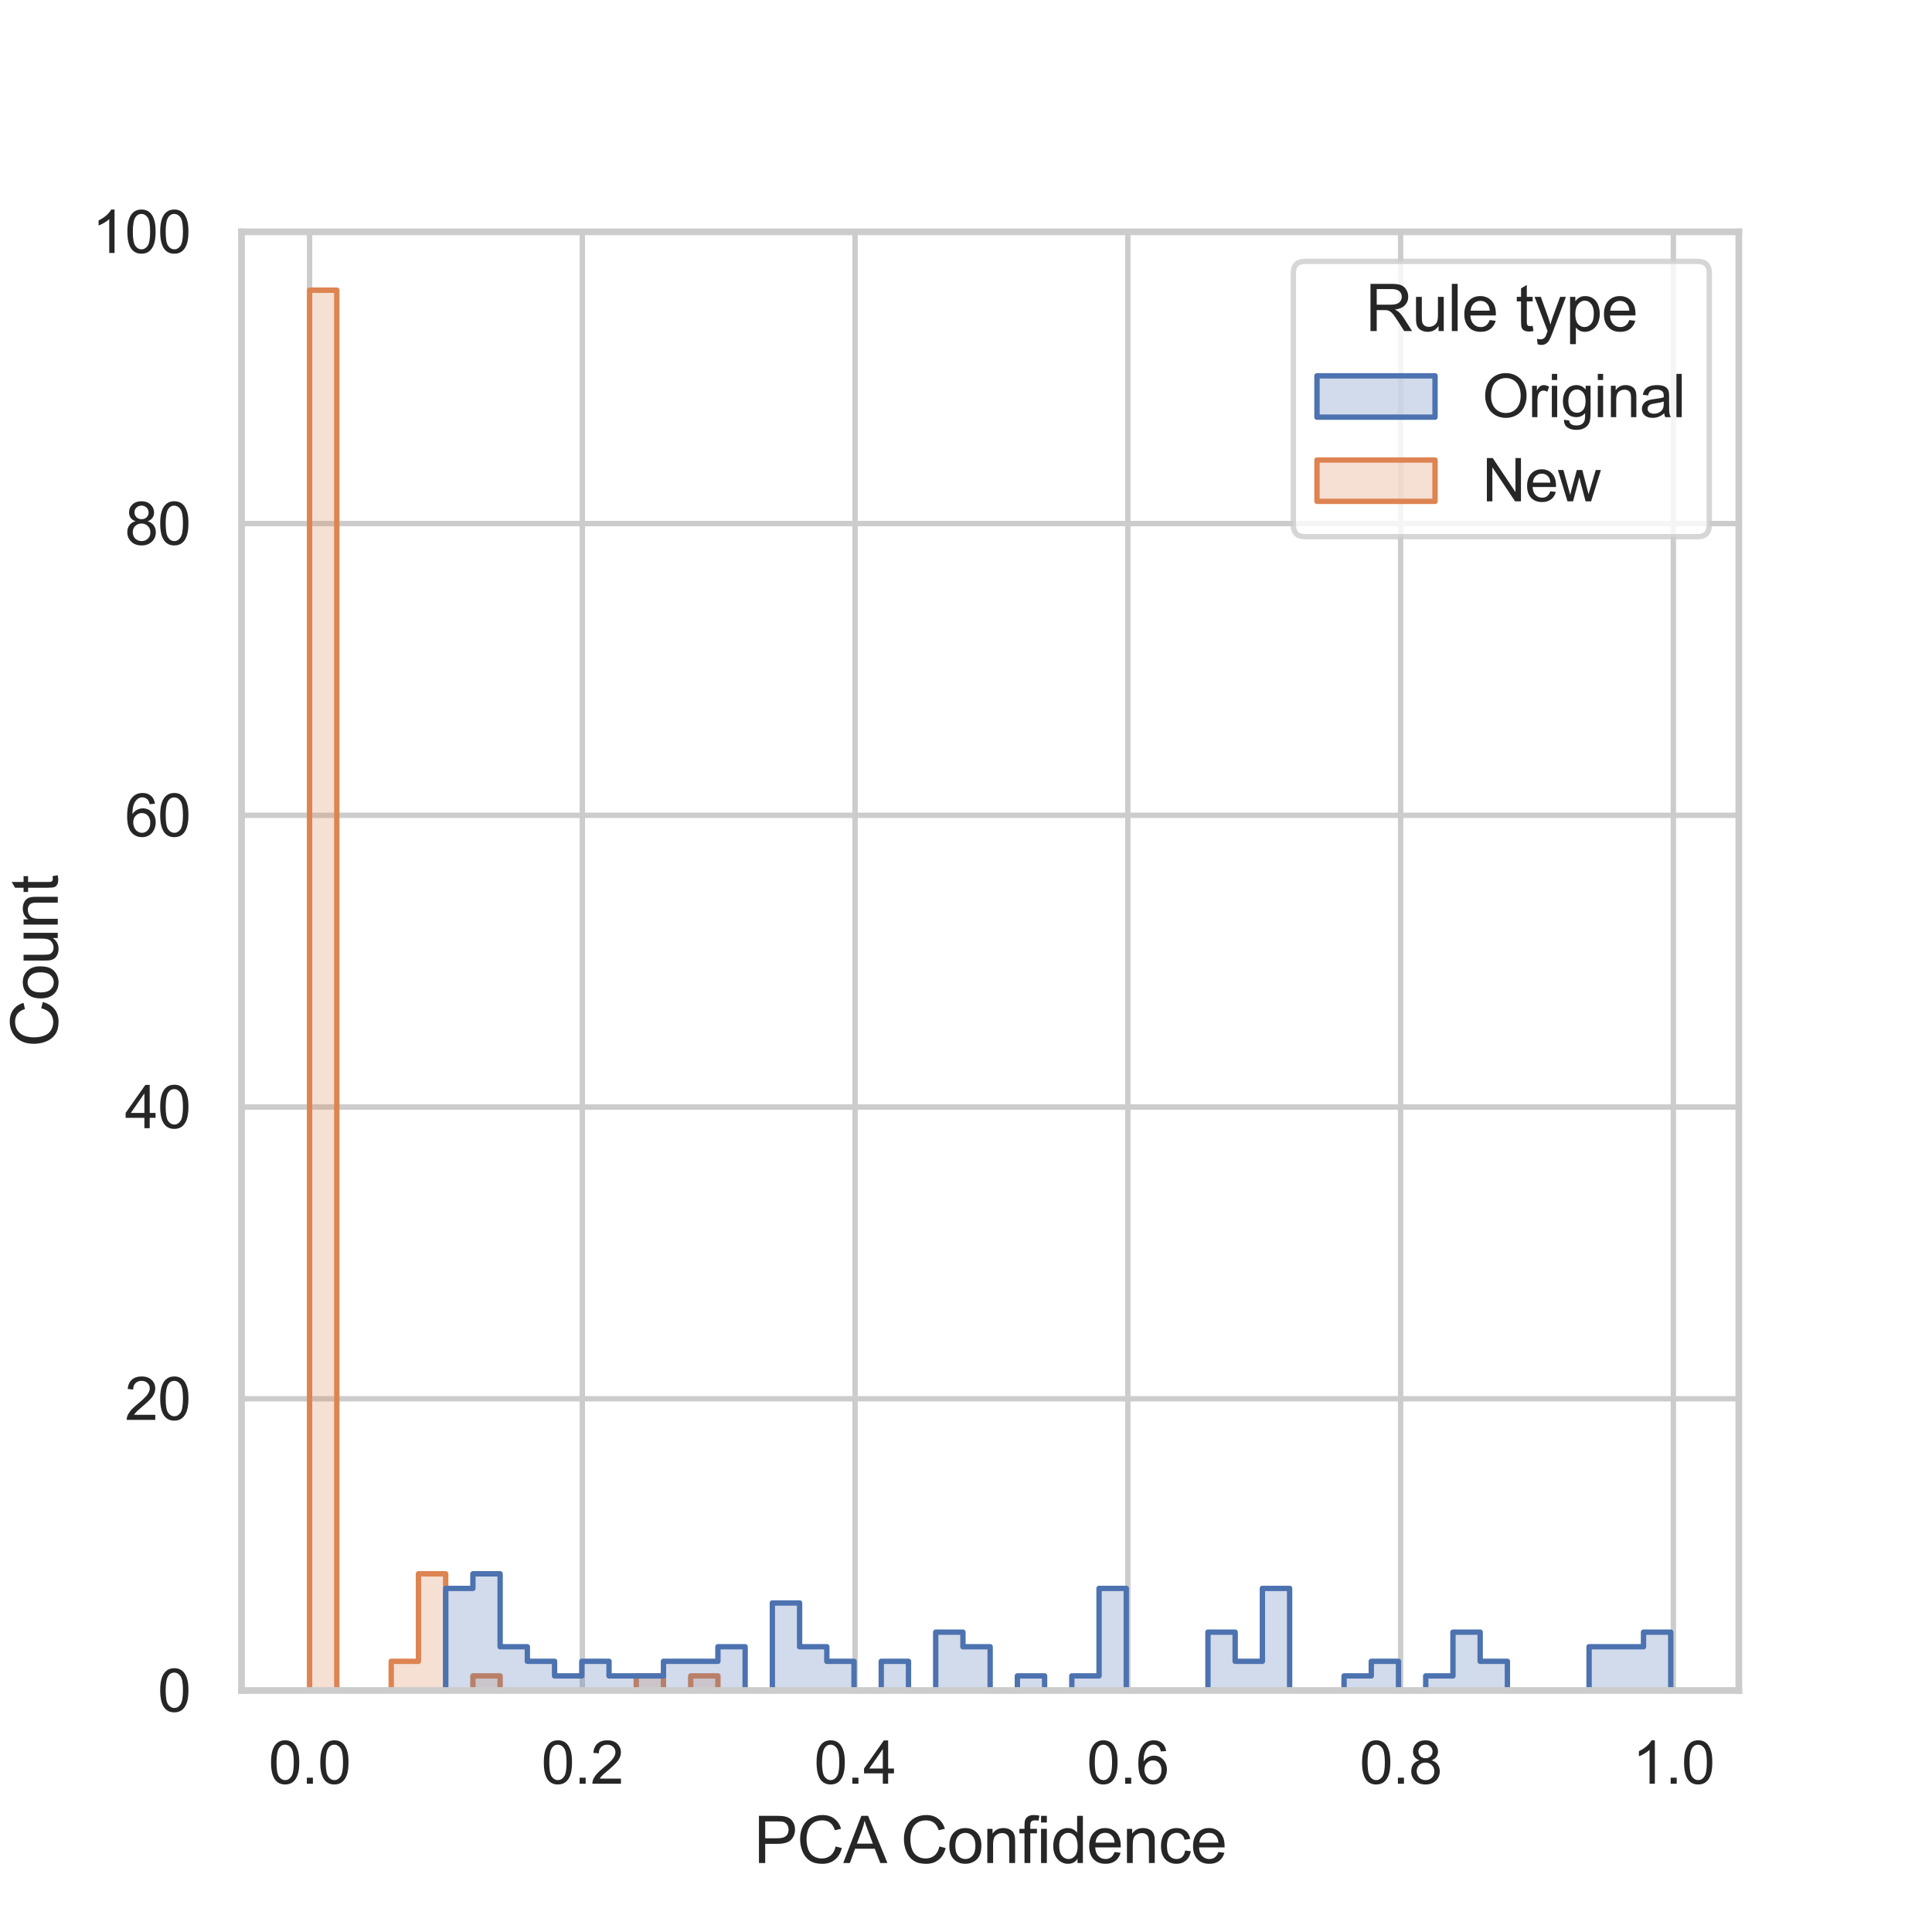 <?xml version="1.0" encoding="utf-8" standalone="no"?>
<!DOCTYPE svg PUBLIC "-//W3C//DTD SVG 1.1//EN"
  "http://www.w3.org/Graphics/SVG/1.1/DTD/svg11.dtd">
<svg xmlns:xlink="http://www.w3.org/1999/xlink" width="360pt" height="360pt" viewBox="0 0 360 360" xmlns="http://www.w3.org/2000/svg" version="1.1">
 <defs>
  <style type="text/css">*{stroke-linejoin: round; stroke-linecap: butt}</style>
 </defs>
 <g id="figure_1">
  <g id="patch_1">
   <path d="M 0 360 
L 360 360 
L 360 0 
L 0 0 
z
" style="fill: #ffffff"/>
  </g>
  <g id="axes_1">
   <g id="patch_2">
    <path d="M 45 315 
L 324 315 
L 324 43.2 
L 45 43.2 
z
" style="fill: #ffffff"/>
   </g>
   <g id="matplotlib.axis_1">
    <g id="xtick_1">
     <g id="line2d_1">
      <path d="M 57.682 315 
L 57.682 43.2 
" clip-path="url(#pd79e4e06a6)" style="fill: none; stroke: #cccccc; stroke-linecap: round"/>
     </g>
     <g id="text_1">
      <!-- 0.0 -->
      <g style="fill: #262626" transform="translate(50.037 332.374)scale(0.11 -0.11)">
       <defs>
        <path id="ArialMT-30" d="M 266 2259 
Q 266 3072 433 3567 
Q 600 4063 929 4331 
Q 1259 4600 1759 4600 
Q 2128 4600 2406 4451 
Q 2684 4303 2865 4023 
Q 3047 3744 3150 3342 
Q 3253 2941 3253 2259 
Q 3253 1453 3087 958 
Q 2922 463 2592 192 
Q 2263 -78 1759 -78 
Q 1097 -78 719 397 
Q 266 969 266 2259 
z
M 844 2259 
Q 844 1131 1108 757 
Q 1372 384 1759 384 
Q 2147 384 2411 759 
Q 2675 1134 2675 2259 
Q 2675 3391 2411 3762 
Q 2147 4134 1753 4134 
Q 1366 4134 1134 3806 
Q 844 3388 844 2259 
z
" transform="scale(0.016)"/>
        <path id="ArialMT-2e" d="M 581 0 
L 581 641 
L 1222 641 
L 1222 0 
L 581 0 
z
" transform="scale(0.016)"/>
       </defs>
       <use xlink:href="#ArialMT-30"/>
       <use xlink:href="#ArialMT-2e" x="55.615"/>
       <use xlink:href="#ArialMT-30" x="83.398"/>
      </g>
     </g>
    </g>
    <g id="xtick_2">
     <g id="line2d_2">
      <path d="M 108.507 315 
L 108.507 43.2 
" clip-path="url(#pd79e4e06a6)" style="fill: none; stroke: #cccccc; stroke-linecap: round"/>
     </g>
     <g id="text_2">
      <!-- 0.2 -->
      <g style="fill: #262626" transform="translate(100.862 332.374)scale(0.11 -0.11)">
       <defs>
        <path id="ArialMT-32" d="M 3222 541 
L 3222 0 
L 194 0 
Q 188 203 259 391 
Q 375 700 629 1000 
Q 884 1300 1366 1694 
Q 2113 2306 2375 2664 
Q 2638 3022 2638 3341 
Q 2638 3675 2398 3904 
Q 2159 4134 1775 4134 
Q 1369 4134 1125 3890 
Q 881 3647 878 3216 
L 300 3275 
Q 359 3922 746 4261 
Q 1134 4600 1788 4600 
Q 2447 4600 2831 4234 
Q 3216 3869 3216 3328 
Q 3216 3053 3103 2787 
Q 2991 2522 2730 2228 
Q 2469 1934 1863 1422 
Q 1356 997 1212 845 
Q 1069 694 975 541 
L 3222 541 
z
" transform="scale(0.016)"/>
       </defs>
       <use xlink:href="#ArialMT-30"/>
       <use xlink:href="#ArialMT-2e" x="55.615"/>
       <use xlink:href="#ArialMT-32" x="83.398"/>
      </g>
     </g>
    </g>
    <g id="xtick_3">
     <g id="line2d_3">
      <path d="M 159.332 315 
L 159.332 43.2 
" clip-path="url(#pd79e4e06a6)" style="fill: none; stroke: #cccccc; stroke-linecap: round"/>
     </g>
     <g id="text_3">
      <!-- 0.4 -->
      <g style="fill: #262626" transform="translate(151.687 332.374)scale(0.11 -0.11)">
       <defs>
        <path id="ArialMT-34" d="M 2069 0 
L 2069 1097 
L 81 1097 
L 81 1613 
L 2172 4581 
L 2631 4581 
L 2631 1613 
L 3250 1613 
L 3250 1097 
L 2631 1097 
L 2631 0 
L 2069 0 
z
M 2069 1613 
L 2069 3678 
L 634 1613 
L 2069 1613 
z
" transform="scale(0.016)"/>
       </defs>
       <use xlink:href="#ArialMT-30"/>
       <use xlink:href="#ArialMT-2e" x="55.615"/>
       <use xlink:href="#ArialMT-34" x="83.398"/>
      </g>
     </g>
    </g>
    <g id="xtick_4">
     <g id="line2d_4">
      <path d="M 210.158 315 
L 210.158 43.2 
" clip-path="url(#pd79e4e06a6)" style="fill: none; stroke: #cccccc; stroke-linecap: round"/>
     </g>
     <g id="text_4">
      <!-- 0.6 -->
      <g style="fill: #262626" transform="translate(202.513 332.374)scale(0.11 -0.11)">
       <defs>
        <path id="ArialMT-36" d="M 3184 3459 
L 2625 3416 
Q 2550 3747 2413 3897 
Q 2184 4138 1850 4138 
Q 1581 4138 1378 3988 
Q 1113 3794 959 3422 
Q 806 3050 800 2363 
Q 1003 2672 1297 2822 
Q 1591 2972 1913 2972 
Q 2475 2972 2870 2558 
Q 3266 2144 3266 1488 
Q 3266 1056 3080 686 
Q 2894 316 2569 119 
Q 2244 -78 1831 -78 
Q 1128 -78 684 439 
Q 241 956 241 2144 
Q 241 3472 731 4075 
Q 1159 4600 1884 4600 
Q 2425 4600 2770 4297 
Q 3116 3994 3184 3459 
z
M 888 1484 
Q 888 1194 1011 928 
Q 1134 663 1356 523 
Q 1578 384 1822 384 
Q 2178 384 2434 671 
Q 2691 959 2691 1453 
Q 2691 1928 2437 2201 
Q 2184 2475 1800 2475 
Q 1419 2475 1153 2201 
Q 888 1928 888 1484 
z
" transform="scale(0.016)"/>
       </defs>
       <use xlink:href="#ArialMT-30"/>
       <use xlink:href="#ArialMT-2e" x="55.615"/>
       <use xlink:href="#ArialMT-36" x="83.398"/>
      </g>
     </g>
    </g>
    <g id="xtick_5">
     <g id="line2d_5">
      <path d="M 260.983 315 
L 260.983 43.2 
" clip-path="url(#pd79e4e06a6)" style="fill: none; stroke: #cccccc; stroke-linecap: round"/>
     </g>
     <g id="text_5">
      <!-- 0.8 -->
      <g style="fill: #262626" transform="translate(253.338 332.374)scale(0.11 -0.11)">
       <defs>
        <path id="ArialMT-38" d="M 1131 2484 
Q 781 2613 612 2850 
Q 444 3088 444 3419 
Q 444 3919 803 4259 
Q 1163 4600 1759 4600 
Q 2359 4600 2725 4251 
Q 3091 3903 3091 3403 
Q 3091 3084 2923 2848 
Q 2756 2613 2416 2484 
Q 2838 2347 3058 2040 
Q 3278 1734 3278 1309 
Q 3278 722 2862 322 
Q 2447 -78 1769 -78 
Q 1091 -78 675 323 
Q 259 725 259 1325 
Q 259 1772 486 2073 
Q 713 2375 1131 2484 
z
M 1019 3438 
Q 1019 3113 1228 2906 
Q 1438 2700 1772 2700 
Q 2097 2700 2305 2904 
Q 2513 3109 2513 3406 
Q 2513 3716 2298 3927 
Q 2084 4138 1766 4138 
Q 1444 4138 1231 3931 
Q 1019 3725 1019 3438 
z
M 838 1322 
Q 838 1081 952 856 
Q 1066 631 1291 507 
Q 1516 384 1775 384 
Q 2178 384 2440 643 
Q 2703 903 2703 1303 
Q 2703 1709 2433 1975 
Q 2163 2241 1756 2241 
Q 1359 2241 1098 1978 
Q 838 1716 838 1322 
z
" transform="scale(0.016)"/>
       </defs>
       <use xlink:href="#ArialMT-30"/>
       <use xlink:href="#ArialMT-2e" x="55.615"/>
       <use xlink:href="#ArialMT-38" x="83.398"/>
      </g>
     </g>
    </g>
    <g id="xtick_6">
     <g id="line2d_6">
      <path d="M 311.808 315 
L 311.808 43.2 
" clip-path="url(#pd79e4e06a6)" style="fill: none; stroke: #cccccc; stroke-linecap: round"/>
     </g>
     <g id="text_6">
      <!-- 1.0 -->
      <g style="fill: #262626" transform="translate(304.163 332.374)scale(0.11 -0.11)">
       <defs>
        <path id="ArialMT-31" d="M 2384 0 
L 1822 0 
L 1822 3584 
Q 1619 3391 1289 3197 
Q 959 3003 697 2906 
L 697 3450 
Q 1169 3672 1522 3987 
Q 1875 4303 2022 4600 
L 2384 4600 
L 2384 0 
z
" transform="scale(0.016)"/>
       </defs>
       <use xlink:href="#ArialMT-31"/>
       <use xlink:href="#ArialMT-2e" x="55.615"/>
       <use xlink:href="#ArialMT-30" x="83.398"/>
      </g>
     </g>
    </g>
    <g id="text_7">
     <!-- PCA Confidence -->
     <g style="fill: #262626" transform="translate(140.473 347.149)scale(0.12 -0.12)">
      <defs>
       <path id="ArialMT-50" d="M 494 0 
L 494 4581 
L 2222 4581 
Q 2678 4581 2919 4538 
Q 3256 4481 3484 4323 
Q 3713 4166 3852 3881 
Q 3991 3597 3991 3256 
Q 3991 2672 3619 2267 
Q 3247 1863 2275 1863 
L 1100 1863 
L 1100 0 
L 494 0 
z
M 1100 2403 
L 2284 2403 
Q 2872 2403 3119 2622 
Q 3366 2841 3366 3238 
Q 3366 3525 3220 3729 
Q 3075 3934 2838 4000 
Q 2684 4041 2272 4041 
L 1100 4041 
L 1100 2403 
z
" transform="scale(0.016)"/>
       <path id="ArialMT-43" d="M 3763 1606 
L 4369 1453 
Q 4178 706 3683 314 
Q 3188 -78 2472 -78 
Q 1731 -78 1267 223 
Q 803 525 561 1097 
Q 319 1669 319 2325 
Q 319 3041 592 3573 
Q 866 4106 1370 4382 
Q 1875 4659 2481 4659 
Q 3169 4659 3637 4309 
Q 4106 3959 4291 3325 
L 3694 3184 
Q 3534 3684 3231 3912 
Q 2928 4141 2469 4141 
Q 1941 4141 1586 3887 
Q 1231 3634 1087 3207 
Q 944 2781 944 2328 
Q 944 1744 1114 1308 
Q 1284 872 1643 656 
Q 2003 441 2422 441 
Q 2931 441 3284 734 
Q 3638 1028 3763 1606 
z
" transform="scale(0.016)"/>
       <path id="ArialMT-41" d="M -9 0 
L 1750 4581 
L 2403 4581 
L 4278 0 
L 3588 0 
L 3053 1388 
L 1138 1388 
L 634 0 
L -9 0 
z
M 1313 1881 
L 2866 1881 
L 2388 3150 
Q 2169 3728 2063 4100 
Q 1975 3659 1816 3225 
L 1313 1881 
z
" transform="scale(0.016)"/>
       <path id="ArialMT-20" transform="scale(0.016)"/>
       <path id="ArialMT-6f" d="M 213 1659 
Q 213 2581 725 3025 
Q 1153 3394 1769 3394 
Q 2453 3394 2887 2945 
Q 3322 2497 3322 1706 
Q 3322 1066 3130 698 
Q 2938 331 2570 128 
Q 2203 -75 1769 -75 
Q 1072 -75 642 372 
Q 213 819 213 1659 
z
M 791 1659 
Q 791 1022 1069 705 
Q 1347 388 1769 388 
Q 2188 388 2466 706 
Q 2744 1025 2744 1678 
Q 2744 2294 2464 2611 
Q 2184 2928 1769 2928 
Q 1347 2928 1069 2612 
Q 791 2297 791 1659 
z
" transform="scale(0.016)"/>
       <path id="ArialMT-6e" d="M 422 0 
L 422 3319 
L 928 3319 
L 928 2847 
Q 1294 3394 1984 3394 
Q 2284 3394 2536 3286 
Q 2788 3178 2913 3003 
Q 3038 2828 3088 2588 
Q 3119 2431 3119 2041 
L 3119 0 
L 2556 0 
L 2556 2019 
Q 2556 2363 2490 2533 
Q 2425 2703 2258 2804 
Q 2091 2906 1866 2906 
Q 1506 2906 1245 2678 
Q 984 2450 984 1813 
L 984 0 
L 422 0 
z
" transform="scale(0.016)"/>
       <path id="ArialMT-66" d="M 556 0 
L 556 2881 
L 59 2881 
L 59 3319 
L 556 3319 
L 556 3672 
Q 556 4006 616 4169 
Q 697 4388 901 4523 
Q 1106 4659 1475 4659 
Q 1713 4659 2000 4603 
L 1916 4113 
Q 1741 4144 1584 4144 
Q 1328 4144 1222 4034 
Q 1116 3925 1116 3625 
L 1116 3319 
L 1763 3319 
L 1763 2881 
L 1116 2881 
L 1116 0 
L 556 0 
z
" transform="scale(0.016)"/>
       <path id="ArialMT-69" d="M 425 3934 
L 425 4581 
L 988 4581 
L 988 3934 
L 425 3934 
z
M 425 0 
L 425 3319 
L 988 3319 
L 988 0 
L 425 0 
z
" transform="scale(0.016)"/>
       <path id="ArialMT-64" d="M 2575 0 
L 2575 419 
Q 2259 -75 1647 -75 
Q 1250 -75 917 144 
Q 584 363 401 755 
Q 219 1147 219 1656 
Q 219 2153 384 2558 
Q 550 2963 881 3178 
Q 1213 3394 1622 3394 
Q 1922 3394 2156 3267 
Q 2391 3141 2538 2938 
L 2538 4581 
L 3097 4581 
L 3097 0 
L 2575 0 
z
M 797 1656 
Q 797 1019 1065 703 
Q 1334 388 1700 388 
Q 2069 388 2326 689 
Q 2584 991 2584 1609 
Q 2584 2291 2321 2609 
Q 2059 2928 1675 2928 
Q 1300 2928 1048 2622 
Q 797 2316 797 1656 
z
" transform="scale(0.016)"/>
       <path id="ArialMT-65" d="M 2694 1069 
L 3275 997 
Q 3138 488 2766 206 
Q 2394 -75 1816 -75 
Q 1088 -75 661 373 
Q 234 822 234 1631 
Q 234 2469 665 2931 
Q 1097 3394 1784 3394 
Q 2450 3394 2872 2941 
Q 3294 2488 3294 1666 
Q 3294 1616 3291 1516 
L 816 1516 
Q 847 969 1125 678 
Q 1403 388 1819 388 
Q 2128 388 2347 550 
Q 2566 713 2694 1069 
z
M 847 1978 
L 2700 1978 
Q 2663 2397 2488 2606 
Q 2219 2931 1791 2931 
Q 1403 2931 1139 2672 
Q 875 2413 847 1978 
z
" transform="scale(0.016)"/>
       <path id="ArialMT-63" d="M 2588 1216 
L 3141 1144 
Q 3050 572 2676 248 
Q 2303 -75 1759 -75 
Q 1078 -75 664 370 
Q 250 816 250 1647 
Q 250 2184 428 2587 
Q 606 2991 970 3192 
Q 1334 3394 1763 3394 
Q 2303 3394 2647 3120 
Q 2991 2847 3088 2344 
L 2541 2259 
Q 2463 2594 2264 2762 
Q 2066 2931 1784 2931 
Q 1359 2931 1093 2626 
Q 828 2322 828 1663 
Q 828 994 1084 691 
Q 1341 388 1753 388 
Q 2084 388 2306 591 
Q 2528 794 2588 1216 
z
" transform="scale(0.016)"/>
      </defs>
      <use xlink:href="#ArialMT-50"/>
      <use xlink:href="#ArialMT-43" x="66.699"/>
      <use xlink:href="#ArialMT-41" x="138.916"/>
      <use xlink:href="#ArialMT-20" x="200.115"/>
      <use xlink:href="#ArialMT-43" x="227.898"/>
      <use xlink:href="#ArialMT-6f" x="300.115"/>
      <use xlink:href="#ArialMT-6e" x="355.73"/>
      <use xlink:href="#ArialMT-66" x="411.346"/>
      <use xlink:href="#ArialMT-69" x="439.129"/>
      <use xlink:href="#ArialMT-64" x="461.346"/>
      <use xlink:href="#ArialMT-65" x="516.961"/>
      <use xlink:href="#ArialMT-6e" x="572.576"/>
      <use xlink:href="#ArialMT-63" x="628.191"/>
      <use xlink:href="#ArialMT-65" x="678.191"/>
     </g>
    </g>
   </g>
   <g id="matplotlib.axis_2">
    <g id="ytick_1">
     <g id="line2d_7">
      <path d="M 45 315 
L 324 315 
" clip-path="url(#pd79e4e06a6)" style="fill: none; stroke: #cccccc; stroke-linecap: round"/>
     </g>
     <g id="text_8">
      <!-- 0 -->
      <g style="fill: #262626" transform="translate(29.383 318.937)scale(0.11 -0.11)">
       <use xlink:href="#ArialMT-30"/>
      </g>
     </g>
    </g>
    <g id="ytick_2">
     <g id="line2d_8">
      <path d="M 45 260.64 
L 324 260.64 
" clip-path="url(#pd79e4e06a6)" style="fill: none; stroke: #cccccc; stroke-linecap: round"/>
     </g>
     <g id="text_9">
      <!-- 20 -->
      <g style="fill: #262626" transform="translate(23.266 264.577)scale(0.11 -0.11)">
       <use xlink:href="#ArialMT-32"/>
       <use xlink:href="#ArialMT-30" x="55.615"/>
      </g>
     </g>
    </g>
    <g id="ytick_3">
     <g id="line2d_9">
      <path d="M 45 206.28 
L 324 206.28 
" clip-path="url(#pd79e4e06a6)" style="fill: none; stroke: #cccccc; stroke-linecap: round"/>
     </g>
     <g id="text_10">
      <!-- 40 -->
      <g style="fill: #262626" transform="translate(23.266 210.217)scale(0.11 -0.11)">
       <use xlink:href="#ArialMT-34"/>
       <use xlink:href="#ArialMT-30" x="55.615"/>
      </g>
     </g>
    </g>
    <g id="ytick_4">
     <g id="line2d_10">
      <path d="M 45 151.92 
L 324 151.92 
" clip-path="url(#pd79e4e06a6)" style="fill: none; stroke: #cccccc; stroke-linecap: round"/>
     </g>
     <g id="text_11">
      <!-- 60 -->
      <g style="fill: #262626" transform="translate(23.266 155.857)scale(0.11 -0.11)">
       <use xlink:href="#ArialMT-36"/>
       <use xlink:href="#ArialMT-30" x="55.615"/>
      </g>
     </g>
    </g>
    <g id="ytick_5">
     <g id="line2d_11">
      <path d="M 45 97.56 
L 324 97.56 
" clip-path="url(#pd79e4e06a6)" style="fill: none; stroke: #cccccc; stroke-linecap: round"/>
     </g>
     <g id="text_12">
      <!-- 80 -->
      <g style="fill: #262626" transform="translate(23.266 101.497)scale(0.11 -0.11)">
       <use xlink:href="#ArialMT-38"/>
       <use xlink:href="#ArialMT-30" x="55.615"/>
      </g>
     </g>
    </g>
    <g id="ytick_6">
     <g id="line2d_12">
      <path d="M 45 43.2 
L 324 43.2 
" clip-path="url(#pd79e4e06a6)" style="fill: none; stroke: #cccccc; stroke-linecap: round"/>
     </g>
     <g id="text_13">
      <!-- 100 -->
      <g style="fill: #262626" transform="translate(17.149 47.137)scale(0.11 -0.11)">
       <use xlink:href="#ArialMT-31"/>
       <use xlink:href="#ArialMT-30" x="55.615"/>
       <use xlink:href="#ArialMT-30" x="111.23"/>
      </g>
     </g>
    </g>
    <g id="text_14">
     <!-- Count -->
     <g style="fill: #262626" transform="translate(10.764 195.11)rotate(-90)scale(0.12 -0.12)">
      <defs>
       <path id="ArialMT-75" d="M 2597 0 
L 2597 488 
Q 2209 -75 1544 -75 
Q 1250 -75 995 37 
Q 741 150 617 320 
Q 494 491 444 738 
Q 409 903 409 1263 
L 409 3319 
L 972 3319 
L 972 1478 
Q 972 1038 1006 884 
Q 1059 663 1231 536 
Q 1403 409 1656 409 
Q 1909 409 2131 539 
Q 2353 669 2445 892 
Q 2538 1116 2538 1541 
L 2538 3319 
L 3100 3319 
L 3100 0 
L 2597 0 
z
" transform="scale(0.016)"/>
       <path id="ArialMT-74" d="M 1650 503 
L 1731 6 
Q 1494 -44 1306 -44 
Q 1000 -44 831 53 
Q 663 150 594 308 
Q 525 466 525 972 
L 525 2881 
L 113 2881 
L 113 3319 
L 525 3319 
L 525 4141 
L 1084 4478 
L 1084 3319 
L 1650 3319 
L 1650 2881 
L 1084 2881 
L 1084 941 
Q 1084 700 1114 631 
Q 1144 563 1211 522 
Q 1278 481 1403 481 
Q 1497 481 1650 503 
z
" transform="scale(0.016)"/>
      </defs>
      <use xlink:href="#ArialMT-43"/>
      <use xlink:href="#ArialMT-6f" x="72.217"/>
      <use xlink:href="#ArialMT-75" x="127.832"/>
      <use xlink:href="#ArialMT-6e" x="183.447"/>
      <use xlink:href="#ArialMT-74" x="239.062"/>
     </g>
    </g>
   </g>
   <g id="PolyCollection_1">
    <defs>
     <path id="me8207b17ca" d="M 57.682 -305.928 
L 57.682 -45 
L 62.755 -45 
L 62.755 -45 
L 67.827 -45 
L 67.827 -45 
L 72.9 -45 
L 72.9 -45 
L 77.973 -45 
L 77.973 -45 
L 83.045 -45 
L 83.045 -45 
L 88.118 -45 
L 88.118 -45 
L 93.191 -45 
L 93.191 -45 
L 98.264 -45 
L 98.264 -45 
L 103.336 -45 
L 103.336 -45 
L 108.409 -45 
L 108.409 -45 
L 113.482 -45 
L 113.482 -45 
L 118.555 -45 
L 118.555 -45 
L 123.627 -45 
L 123.627 -45 
L 128.7 -45 
L 128.7 -45 
L 133.773 -45 
L 133.773 -45 
L 138.845 -45 
L 138.845 -45 
L 143.918 -45 
L 143.918 -45 
L 148.991 -45 
L 148.991 -45 
L 154.064 -45 
L 154.064 -45 
L 159.136 -45 
L 159.136 -45 
L 164.209 -45 
L 164.209 -45 
L 169.282 -45 
L 169.282 -45 
L 174.355 -45 
L 174.355 -45 
L 179.427 -45 
L 179.427 -45 
L 184.5 -45 
L 184.5 -45 
L 189.573 -45 
L 189.573 -45 
L 194.645 -45 
L 194.645 -45 
L 199.718 -45 
L 199.718 -45 
L 204.791 -45 
L 204.791 -45 
L 209.864 -45 
L 209.864 -45 
L 214.936 -45 
L 214.936 -45 
L 220.009 -45 
L 220.009 -45 
L 225.082 -45 
L 225.082 -45 
L 230.155 -45 
L 230.155 -45 
L 235.227 -45 
L 235.227 -45 
L 240.3 -45 
L 240.3 -45 
L 245.373 -45 
L 245.373 -45 
L 250.445 -45 
L 250.445 -45 
L 255.518 -45 
L 255.518 -45 
L 260.591 -45 
L 260.591 -45 
L 265.664 -45 
L 265.664 -45 
L 270.736 -45 
L 270.736 -45 
L 275.809 -45 
L 275.809 -45 
L 280.882 -45 
L 280.882 -45 
L 285.955 -45 
L 285.955 -45 
L 291.027 -45 
L 291.027 -45 
L 296.1 -45 
L 296.1 -45 
L 301.173 -45 
L 301.173 -45 
L 306.245 -45 
L 306.245 -45 
L 311.318 -45 
L 311.318 -45 
L 311.318 -45 
L 311.318 -45 
L 311.318 -45 
L 306.245 -45 
L 306.245 -45 
L 301.173 -45 
L 301.173 -45 
L 296.1 -45 
L 296.1 -45 
L 291.027 -45 
L 291.027 -45 
L 285.955 -45 
L 285.955 -45 
L 280.882 -45 
L 280.882 -45 
L 275.809 -45 
L 275.809 -45 
L 270.736 -45 
L 270.736 -45 
L 265.664 -45 
L 265.664 -45 
L 260.591 -45 
L 260.591 -45 
L 255.518 -45 
L 255.518 -45 
L 250.445 -45 
L 250.445 -45 
L 245.373 -45 
L 245.373 -45 
L 240.3 -45 
L 240.3 -45 
L 235.227 -45 
L 235.227 -45 
L 230.155 -45 
L 230.155 -45 
L 225.082 -45 
L 225.082 -45 
L 220.009 -45 
L 220.009 -45 
L 214.936 -45 
L 214.936 -45 
L 209.864 -45 
L 209.864 -45 
L 204.791 -45 
L 204.791 -45 
L 199.718 -45 
L 199.718 -45 
L 194.645 -45 
L 194.645 -45 
L 189.573 -45 
L 189.573 -45 
L 184.5 -45 
L 184.5 -45 
L 179.427 -45 
L 179.427 -45 
L 174.355 -45 
L 174.355 -45 
L 169.282 -45 
L 169.282 -45 
L 164.209 -45 
L 164.209 -45 
L 159.136 -45 
L 159.136 -45 
L 154.064 -45 
L 154.064 -45 
L 148.991 -45 
L 148.991 -45 
L 143.918 -45 
L 143.918 -45 
L 138.845 -45 
L 138.845 -45 
L 133.773 -45 
L 133.773 -47.718 
L 128.7 -47.718 
L 128.7 -45 
L 123.627 -45 
L 123.627 -47.718 
L 118.555 -47.718 
L 118.555 -45 
L 113.482 -45 
L 113.482 -45 
L 108.409 -45 
L 108.409 -45 
L 103.336 -45 
L 103.336 -45 
L 98.264 -45 
L 98.264 -45 
L 93.191 -45 
L 93.191 -47.718 
L 88.118 -47.718 
L 88.118 -45 
L 83.045 -45 
L 83.045 -66.744 
L 77.973 -66.744 
L 77.973 -50.436 
L 72.9 -50.436 
L 72.9 -45 
L 67.827 -45 
L 67.827 -45 
L 62.755 -45 
L 62.755 -305.928 
L 57.682 -305.928 
z
" style="stroke: #dd8452"/>
    </defs>
    <g clip-path="url(#pd79e4e06a6)">
     <use xlink:href="#me8207b17ca" x="0" y="360" style="fill: #dd8452; fill-opacity: 0.25; stroke: #dd8452"/>
    </g>
   </g>
   <g id="PolyCollection_2">
    <defs>
     <path id="m505edbdd29" d="M 57.682 -45 
L 57.682 -45 
L 62.755 -45 
L 62.755 -45 
L 67.827 -45 
L 67.827 -45 
L 72.9 -45 
L 72.9 -45 
L 77.973 -45 
L 77.973 -45 
L 83.045 -45 
L 83.045 -45 
L 88.118 -45 
L 88.118 -45 
L 93.191 -45 
L 93.191 -45 
L 98.264 -45 
L 98.264 -45 
L 103.336 -45 
L 103.336 -45 
L 108.409 -45 
L 108.409 -45 
L 113.482 -45 
L 113.482 -45 
L 118.555 -45 
L 118.555 -45 
L 123.627 -45 
L 123.627 -45 
L 128.7 -45 
L 128.7 -45 
L 133.773 -45 
L 133.773 -45 
L 138.845 -45 
L 138.845 -45 
L 143.918 -45 
L 143.918 -45 
L 148.991 -45 
L 148.991 -45 
L 154.064 -45 
L 154.064 -45 
L 159.136 -45 
L 159.136 -45 
L 164.209 -45 
L 164.209 -45 
L 169.282 -45 
L 169.282 -45 
L 174.355 -45 
L 174.355 -45 
L 179.427 -45 
L 179.427 -45 
L 184.5 -45 
L 184.5 -45 
L 189.573 -45 
L 189.573 -45 
L 194.645 -45 
L 194.645 -45 
L 199.718 -45 
L 199.718 -45 
L 204.791 -45 
L 204.791 -45 
L 209.864 -45 
L 209.864 -45 
L 214.936 -45 
L 214.936 -45 
L 220.009 -45 
L 220.009 -45 
L 225.082 -45 
L 225.082 -45 
L 230.155 -45 
L 230.155 -45 
L 235.227 -45 
L 235.227 -45 
L 240.3 -45 
L 240.3 -45 
L 245.373 -45 
L 245.373 -45 
L 250.445 -45 
L 250.445 -45 
L 255.518 -45 
L 255.518 -45 
L 260.591 -45 
L 260.591 -45 
L 265.664 -45 
L 265.664 -45 
L 270.736 -45 
L 270.736 -45 
L 275.809 -45 
L 275.809 -45 
L 280.882 -45 
L 280.882 -45 
L 285.955 -45 
L 285.955 -45 
L 291.027 -45 
L 291.027 -45 
L 296.1 -45 
L 296.1 -45 
L 301.173 -45 
L 301.173 -45 
L 306.245 -45 
L 306.245 -45 
L 311.318 -45 
L 311.318 -45 
L 311.318 -55.872 
L 311.318 -55.872 
L 311.318 -55.872 
L 306.245 -55.872 
L 306.245 -53.154 
L 301.173 -53.154 
L 301.173 -53.154 
L 296.1 -53.154 
L 296.1 -45 
L 291.027 -45 
L 291.027 -45 
L 285.955 -45 
L 285.955 -45 
L 280.882 -45 
L 280.882 -50.436 
L 275.809 -50.436 
L 275.809 -55.872 
L 270.736 -55.872 
L 270.736 -47.718 
L 265.664 -47.718 
L 265.664 -45 
L 260.591 -45 
L 260.591 -50.436 
L 255.518 -50.436 
L 255.518 -47.718 
L 250.445 -47.718 
L 250.445 -45 
L 245.373 -45 
L 245.373 -45 
L 240.3 -45 
L 240.3 -64.026 
L 235.227 -64.026 
L 235.227 -50.436 
L 230.155 -50.436 
L 230.155 -55.872 
L 225.082 -55.872 
L 225.082 -45 
L 220.009 -45 
L 220.009 -45 
L 214.936 -45 
L 214.936 -45 
L 209.864 -45 
L 209.864 -64.026 
L 204.791 -64.026 
L 204.791 -47.718 
L 199.718 -47.718 
L 199.718 -45 
L 194.645 -45 
L 194.645 -47.718 
L 189.573 -47.718 
L 189.573 -45 
L 184.5 -45 
L 184.5 -53.154 
L 179.427 -53.154 
L 179.427 -55.872 
L 174.355 -55.872 
L 174.355 -45 
L 169.282 -45 
L 169.282 -50.436 
L 164.209 -50.436 
L 164.209 -45 
L 159.136 -45 
L 159.136 -50.436 
L 154.064 -50.436 
L 154.064 -53.154 
L 148.991 -53.154 
L 148.991 -61.308 
L 143.918 -61.308 
L 143.918 -45 
L 138.845 -45 
L 138.845 -53.154 
L 133.773 -53.154 
L 133.773 -50.436 
L 128.7 -50.436 
L 128.7 -50.436 
L 123.627 -50.436 
L 123.627 -47.718 
L 118.555 -47.718 
L 118.555 -47.718 
L 113.482 -47.718 
L 113.482 -50.436 
L 108.409 -50.436 
L 108.409 -47.718 
L 103.336 -47.718 
L 103.336 -50.436 
L 98.264 -50.436 
L 98.264 -53.154 
L 93.191 -53.154 
L 93.191 -66.744 
L 88.118 -66.744 
L 88.118 -64.026 
L 83.045 -64.026 
L 83.045 -45 
L 77.973 -45 
L 77.973 -45 
L 72.9 -45 
L 72.9 -45 
L 67.827 -45 
L 67.827 -45 
L 62.755 -45 
L 62.755 -45 
L 57.682 -45 
z
" style="stroke: #4c72b0"/>
    </defs>
    <g clip-path="url(#pd79e4e06a6)">
     <use xlink:href="#m505edbdd29" x="0" y="360" style="fill: #4c72b0; fill-opacity: 0.25; stroke: #4c72b0"/>
    </g>
   </g>
   <g id="patch_3">
    <path d="M 45 315 
L 45 43.2 
" style="fill: none; stroke: #cccccc; stroke-width: 1.25; stroke-linejoin: miter; stroke-linecap: square"/>
   </g>
   <g id="patch_4">
    <path d="M 324 315 
L 324 43.2 
" style="fill: none; stroke: #cccccc; stroke-width: 1.25; stroke-linejoin: miter; stroke-linecap: square"/>
   </g>
   <g id="patch_5">
    <path d="M 45 315 
L 324 315 
" style="fill: none; stroke: #cccccc; stroke-width: 1.25; stroke-linejoin: miter; stroke-linecap: square"/>
   </g>
   <g id="patch_6">
    <path d="M 45 43.2 
L 324 43.2 
" style="fill: none; stroke: #cccccc; stroke-width: 1.25; stroke-linejoin: miter; stroke-linecap: square"/>
   </g>
   <g id="legend_1">
    <g id="patch_7">
     <path d="M 243.198 100.005 
L 316.3 100.005 
Q 318.5 100.005 318.5 97.805 
L 318.5 50.9 
Q 318.5 48.7 316.3 48.7 
L 243.198 48.7 
Q 240.998 48.7 240.998 50.9 
L 240.998 97.805 
Q 240.998 100.005 243.198 100.005 
z
" style="fill: #ffffff; opacity: 0.8; stroke: #cccccc; stroke-linejoin: miter"/>
    </g>
    <g id="text_15">
     <!-- Rule type -->
     <g style="fill: #262626" transform="translate(254.403 61.689)scale(0.12 -0.12)">
      <defs>
       <path id="ArialMT-52" d="M 503 0 
L 503 4581 
L 2534 4581 
Q 3147 4581 3465 4457 
Q 3784 4334 3975 4021 
Q 4166 3709 4166 3331 
Q 4166 2844 3850 2509 
Q 3534 2175 2875 2084 
Q 3116 1969 3241 1856 
Q 3506 1613 3744 1247 
L 4541 0 
L 3778 0 
L 3172 953 
Q 2906 1366 2734 1584 
Q 2563 1803 2427 1890 
Q 2291 1978 2150 2013 
Q 2047 2034 1813 2034 
L 1109 2034 
L 1109 0 
L 503 0 
z
M 1109 2559 
L 2413 2559 
Q 2828 2559 3062 2645 
Q 3297 2731 3419 2920 
Q 3541 3109 3541 3331 
Q 3541 3656 3305 3865 
Q 3069 4075 2559 4075 
L 1109 4075 
L 1109 2559 
z
" transform="scale(0.016)"/>
       <path id="ArialMT-6c" d="M 409 0 
L 409 4581 
L 972 4581 
L 972 0 
L 409 0 
z
" transform="scale(0.016)"/>
       <path id="ArialMT-79" d="M 397 -1278 
L 334 -750 
Q 519 -800 656 -800 
Q 844 -800 956 -737 
Q 1069 -675 1141 -563 
Q 1194 -478 1313 -144 
Q 1328 -97 1363 -6 
L 103 3319 
L 709 3319 
L 1400 1397 
Q 1534 1031 1641 628 
Q 1738 1016 1872 1384 
L 2581 3319 
L 3144 3319 
L 1881 -56 
Q 1678 -603 1566 -809 
Q 1416 -1088 1222 -1217 
Q 1028 -1347 759 -1347 
Q 597 -1347 397 -1278 
z
" transform="scale(0.016)"/>
       <path id="ArialMT-70" d="M 422 -1272 
L 422 3319 
L 934 3319 
L 934 2888 
Q 1116 3141 1344 3267 
Q 1572 3394 1897 3394 
Q 2322 3394 2647 3175 
Q 2972 2956 3137 2557 
Q 3303 2159 3303 1684 
Q 3303 1175 3120 767 
Q 2938 359 2589 142 
Q 2241 -75 1856 -75 
Q 1575 -75 1351 44 
Q 1128 163 984 344 
L 984 -1272 
L 422 -1272 
z
M 931 1641 
Q 931 1000 1190 694 
Q 1450 388 1819 388 
Q 2194 388 2461 705 
Q 2728 1022 2728 1688 
Q 2728 2322 2467 2637 
Q 2206 2953 1844 2953 
Q 1484 2953 1207 2617 
Q 931 2281 931 1641 
z
" transform="scale(0.016)"/>
      </defs>
      <use xlink:href="#ArialMT-52"/>
      <use xlink:href="#ArialMT-75" x="72.217"/>
      <use xlink:href="#ArialMT-6c" x="127.832"/>
      <use xlink:href="#ArialMT-65" x="150.049"/>
      <use xlink:href="#ArialMT-20" x="205.664"/>
      <use xlink:href="#ArialMT-74" x="233.447"/>
      <use xlink:href="#ArialMT-79" x="261.23"/>
      <use xlink:href="#ArialMT-70" x="311.23"/>
      <use xlink:href="#ArialMT-65" x="366.846"/>
     </g>
    </g>
    <g id="patch_8">
     <path d="M 245.398 77.73 
L 267.398 77.73 
L 267.398 70.03 
L 245.398 70.03 
z
" style="fill: #4c72b0; fill-opacity: 0.25; stroke: #4c72b0; stroke-linejoin: miter"/>
    </g>
    <g id="text_16">
     <!-- Original -->
     <g style="fill: #262626" transform="translate(276.198 77.73)scale(0.11 -0.11)">
      <defs>
       <path id="ArialMT-4f" d="M 309 2231 
Q 309 3372 921 4017 
Q 1534 4663 2503 4663 
Q 3138 4663 3647 4359 
Q 4156 4056 4423 3514 
Q 4691 2972 4691 2284 
Q 4691 1588 4409 1038 
Q 4128 488 3612 205 
Q 3097 -78 2500 -78 
Q 1853 -78 1343 234 
Q 834 547 571 1087 
Q 309 1628 309 2231 
z
M 934 2222 
Q 934 1394 1379 917 
Q 1825 441 2497 441 
Q 3181 441 3623 922 
Q 4066 1403 4066 2288 
Q 4066 2847 3877 3264 
Q 3688 3681 3323 3911 
Q 2959 4141 2506 4141 
Q 1863 4141 1398 3698 
Q 934 3256 934 2222 
z
" transform="scale(0.016)"/>
       <path id="ArialMT-72" d="M 416 0 
L 416 3319 
L 922 3319 
L 922 2816 
Q 1116 3169 1280 3281 
Q 1444 3394 1641 3394 
Q 1925 3394 2219 3213 
L 2025 2691 
Q 1819 2813 1613 2813 
Q 1428 2813 1281 2702 
Q 1134 2591 1072 2394 
Q 978 2094 978 1738 
L 978 0 
L 416 0 
z
" transform="scale(0.016)"/>
       <path id="ArialMT-67" d="M 319 -275 
L 866 -356 
Q 900 -609 1056 -725 
Q 1266 -881 1628 -881 
Q 2019 -881 2231 -725 
Q 2444 -569 2519 -288 
Q 2563 -116 2559 434 
Q 2191 0 1641 0 
Q 956 0 581 494 
Q 206 988 206 1678 
Q 206 2153 378 2554 
Q 550 2956 876 3175 
Q 1203 3394 1644 3394 
Q 2231 3394 2613 2919 
L 2613 3319 
L 3131 3319 
L 3131 450 
Q 3131 -325 2973 -648 
Q 2816 -972 2473 -1159 
Q 2131 -1347 1631 -1347 
Q 1038 -1347 672 -1080 
Q 306 -813 319 -275 
z
M 784 1719 
Q 784 1066 1043 766 
Q 1303 466 1694 466 
Q 2081 466 2343 764 
Q 2606 1063 2606 1700 
Q 2606 2309 2336 2618 
Q 2066 2928 1684 2928 
Q 1309 2928 1046 2623 
Q 784 2319 784 1719 
z
" transform="scale(0.016)"/>
       <path id="ArialMT-61" d="M 2588 409 
Q 2275 144 1986 34 
Q 1697 -75 1366 -75 
Q 819 -75 525 192 
Q 231 459 231 875 
Q 231 1119 342 1320 
Q 453 1522 633 1644 
Q 813 1766 1038 1828 
Q 1203 1872 1538 1913 
Q 2219 1994 2541 2106 
Q 2544 2222 2544 2253 
Q 2544 2597 2384 2738 
Q 2169 2928 1744 2928 
Q 1347 2928 1158 2789 
Q 969 2650 878 2297 
L 328 2372 
Q 403 2725 575 2942 
Q 747 3159 1072 3276 
Q 1397 3394 1825 3394 
Q 2250 3394 2515 3294 
Q 2781 3194 2906 3042 
Q 3031 2891 3081 2659 
Q 3109 2516 3109 2141 
L 3109 1391 
Q 3109 606 3145 398 
Q 3181 191 3288 0 
L 2700 0 
Q 2613 175 2588 409 
z
M 2541 1666 
Q 2234 1541 1622 1453 
Q 1275 1403 1131 1340 
Q 988 1278 909 1158 
Q 831 1038 831 891 
Q 831 666 1001 516 
Q 1172 366 1500 366 
Q 1825 366 2078 508 
Q 2331 650 2450 897 
Q 2541 1088 2541 1459 
L 2541 1666 
z
" transform="scale(0.016)"/>
      </defs>
      <use xlink:href="#ArialMT-4f"/>
      <use xlink:href="#ArialMT-72" x="77.783"/>
      <use xlink:href="#ArialMT-69" x="111.084"/>
      <use xlink:href="#ArialMT-67" x="133.301"/>
      <use xlink:href="#ArialMT-69" x="188.916"/>
      <use xlink:href="#ArialMT-6e" x="211.133"/>
      <use xlink:href="#ArialMT-61" x="266.748"/>
      <use xlink:href="#ArialMT-6c" x="322.363"/>
     </g>
    </g>
    <g id="patch_9">
     <path d="M 245.398 93.418 
L 267.398 93.418 
L 267.398 85.718 
L 245.398 85.718 
z
" style="fill: #dd8452; fill-opacity: 0.25; stroke: #dd8452; stroke-linejoin: miter"/>
    </g>
    <g id="text_17">
     <!-- New -->
     <g style="fill: #262626" transform="translate(276.198 93.418)scale(0.11 -0.11)">
      <defs>
       <path id="ArialMT-4e" d="M 488 0 
L 488 4581 
L 1109 4581 
L 3516 984 
L 3516 4581 
L 4097 4581 
L 4097 0 
L 3475 0 
L 1069 3600 
L 1069 0 
L 488 0 
z
" transform="scale(0.016)"/>
       <path id="ArialMT-77" d="M 1034 0 
L 19 3319 
L 600 3319 
L 1128 1403 
L 1325 691 
Q 1338 744 1497 1375 
L 2025 3319 
L 2603 3319 
L 3100 1394 
L 3266 759 
L 3456 1400 
L 4025 3319 
L 4572 3319 
L 3534 0 
L 2950 0 
L 2422 1988 
L 2294 2553 
L 1622 0 
L 1034 0 
z
" transform="scale(0.016)"/>
      </defs>
      <use xlink:href="#ArialMT-4e"/>
      <use xlink:href="#ArialMT-65" x="72.217"/>
      <use xlink:href="#ArialMT-77" x="127.832"/>
     </g>
    </g>
   </g>
  </g>
 </g>
 <defs>
  <clipPath id="pd79e4e06a6">
   <rect x="45" y="43.2" width="279" height="271.8"/>
  </clipPath>
 </defs>
</svg>
